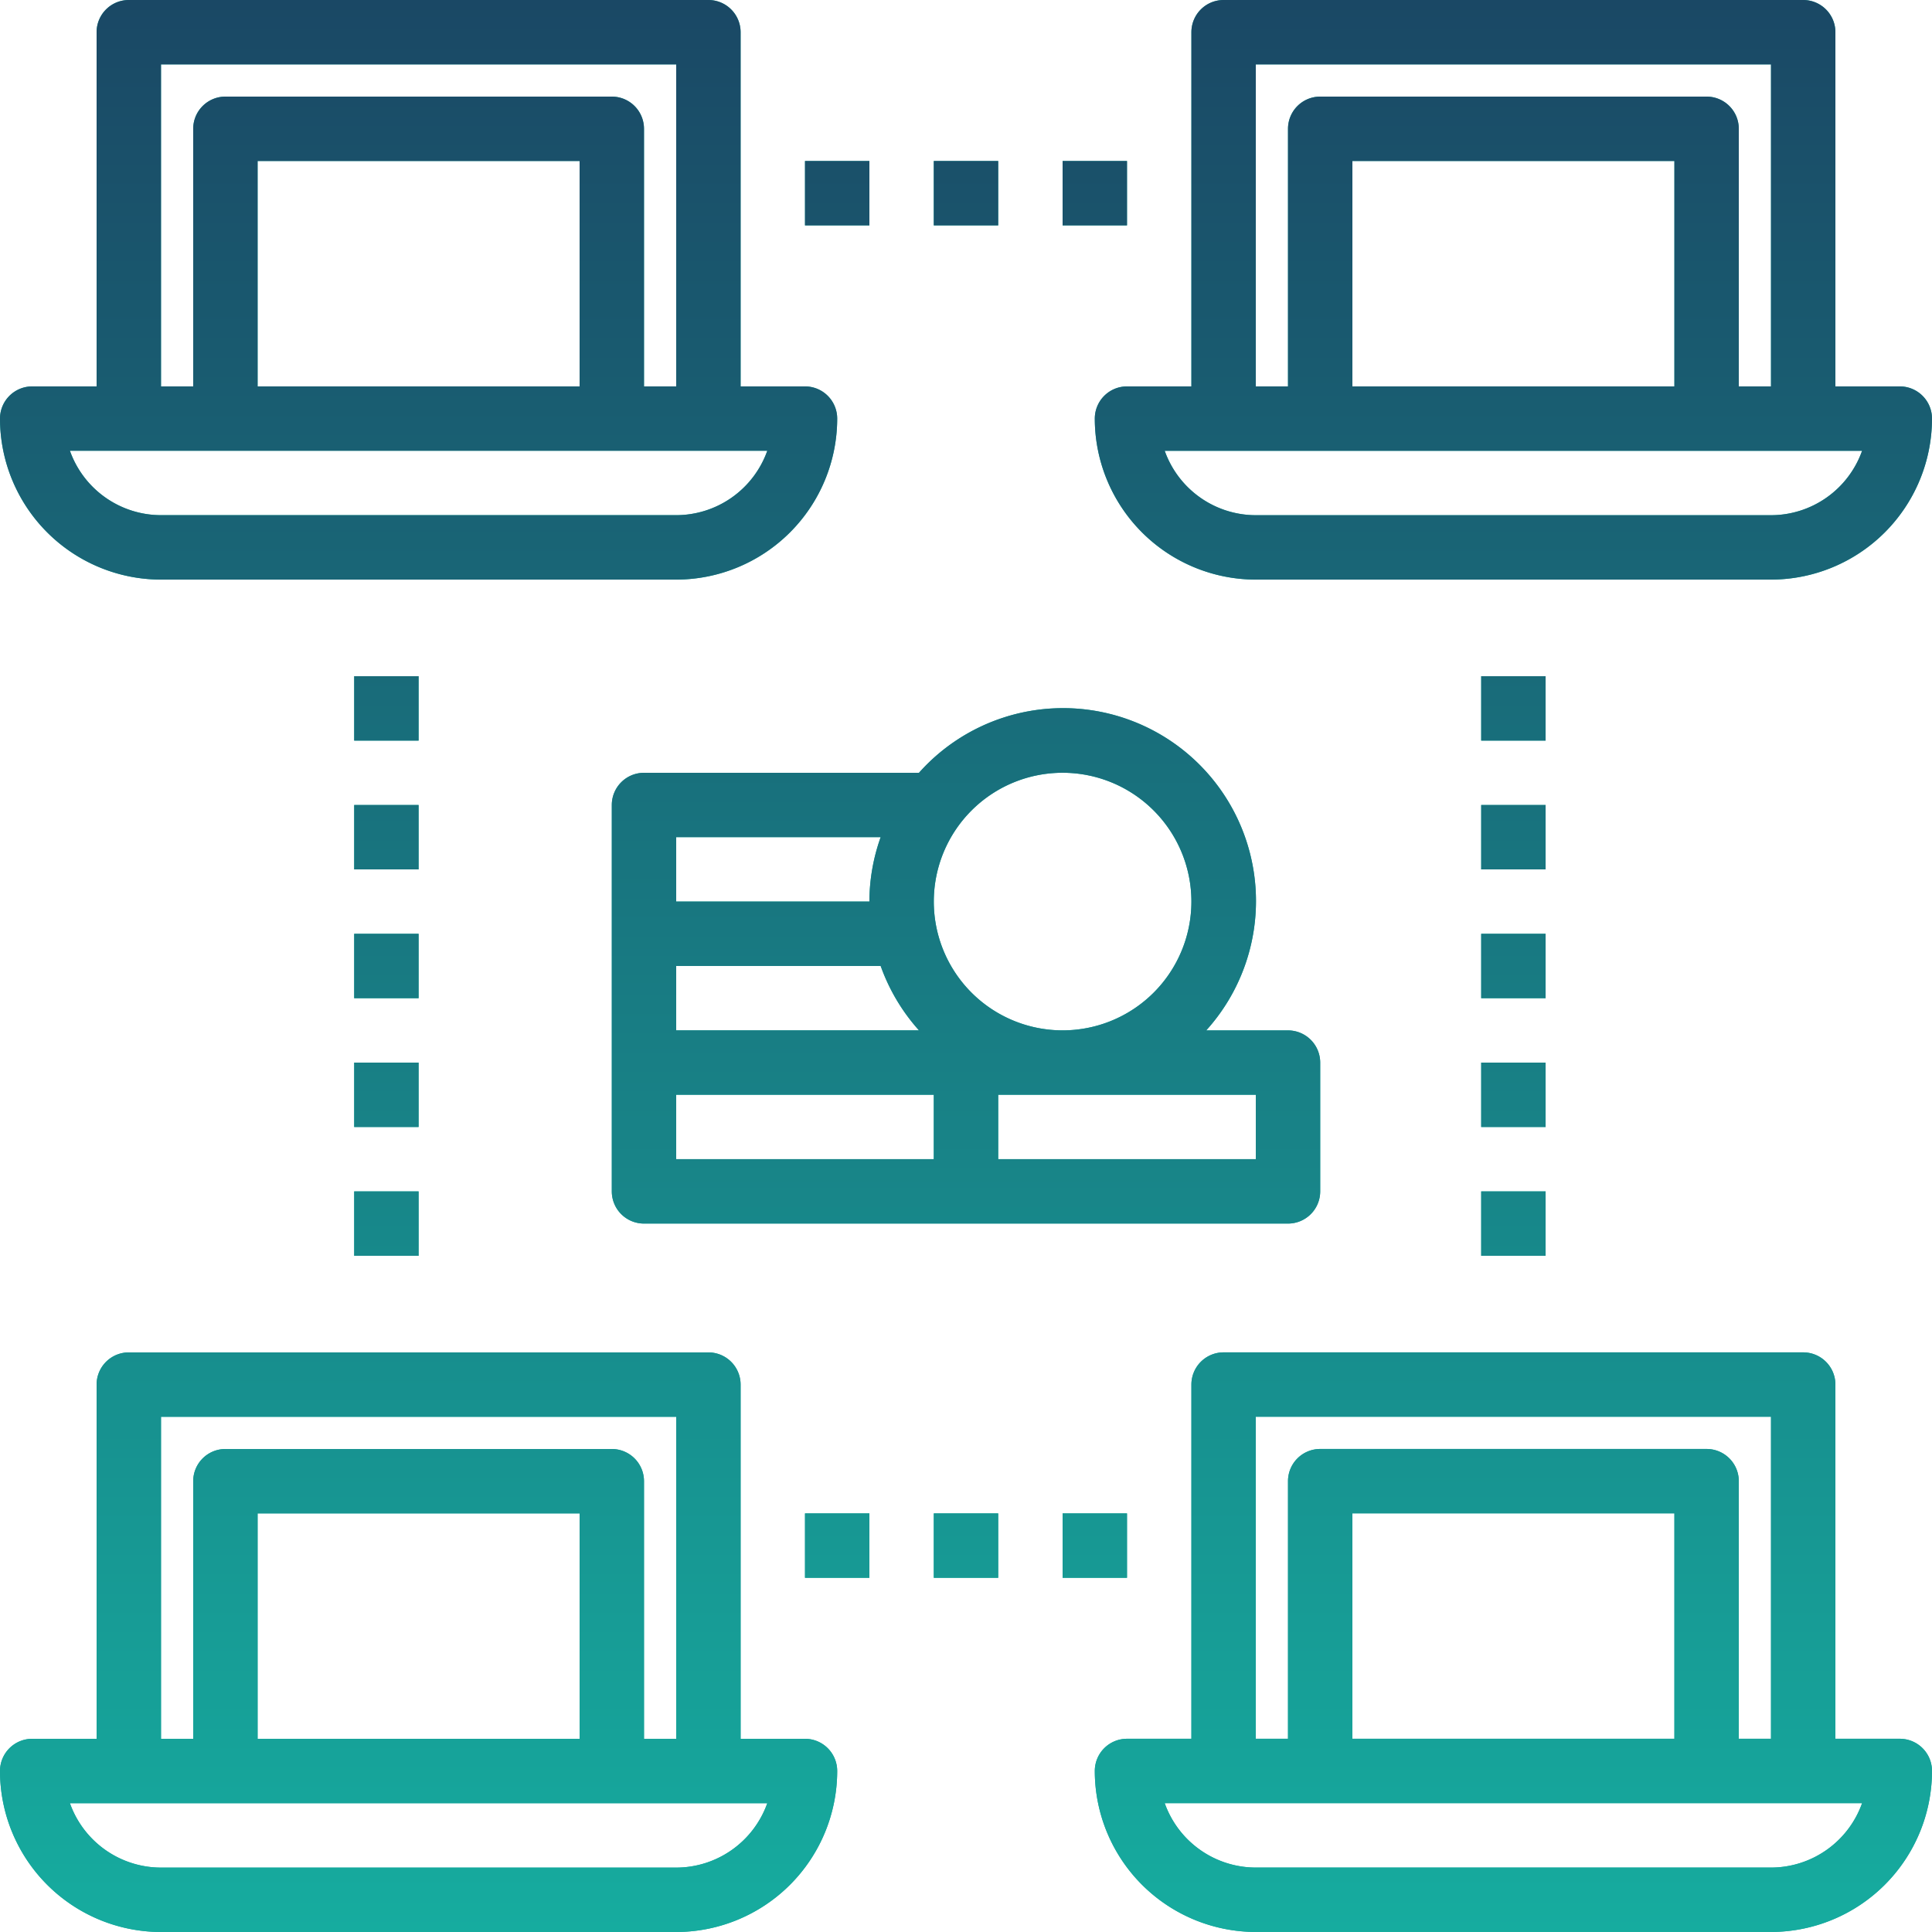 <svg xmlns="http://www.w3.org/2000/svg" width="54" height="54" viewBox="0 0 54 54"><defs><linearGradient id="7x0ca" x1="27" x2="27" y1="54" y2="0" gradientUnits="userSpaceOnUse"><stop offset="0" stop-color="#16ac9f"/><stop offset="1" stop-color="#1a4865"/></linearGradient></defs><g><g><path fill="#16ac9f" d="M23.4 49.5a4.505 4.505 0 0 1-4.5 4.5H4.5A4.505 4.505 0 0 1 0 49.5a.9.9 0 0 1 .9-.9h1.8v-9.9a.9.9 0 0 1 .9-.9h16.2a.9.9 0 0 1 .9.9v9.9h1.8a.9.9 0 0 1 .9.9zm-18.9-.9h.9v-7.2a.9.9 0 0 1 .9-.9h10.8a.9.9 0 0 1 .9.9v7.2h.9v-9H4.5zm2.7-6.3v6.3h9v-6.3zm14.246 8.1H1.954A2.705 2.705 0 0 0 4.5 52.2h14.4a2.705 2.705 0 0 0 2.546-1.8zM23.4 11.7a4.505 4.505 0 0 1-4.5 4.5H4.5A4.505 4.505 0 0 1 0 11.7a.9.9 0 0 1 .9-.9h1.8V.9a.9.9 0 0 1 .9-.9h16.2a.9.9 0 0 1 .9.9v9.9h1.8a.9.9 0 0 1 .9.9zm-18.9-.9h.9V3.6a.9.9 0 0 1 .9-.9h10.8a.9.9 0 0 1 .9.9v7.2h.9v-9H4.5zm2.7-6.3v6.3h9V4.5zm14.246 8.099H1.954a2.705 2.705 0 0 0 2.546 1.8h14.4a2.705 2.705 0 0 0 2.546-1.8zM54 49.499a4.505 4.505 0 0 1-4.5 4.5H35.1a4.505 4.505 0 0 1-4.5-4.5.9.9 0 0 1 .9-.9h1.8v-9.9a.9.9 0 0 1 .9-.9h16.2a.9.9 0 0 1 .9.9v9.9h1.8a.9.9 0 0 1 .9.9zm-18.9-.9h.9v-7.2a.9.9 0 0 1 .9-.9h10.8a.9.9 0 0 1 .9.9v7.2h.9v-9H35.1zm2.7-6.3v6.3h9v-6.3zm14.246 8.1H32.554a2.705 2.705 0 0 0 2.546 1.8h14.4a2.705 2.705 0 0 0 2.546-1.8zM54 11.7a4.505 4.505 0 0 1-4.5 4.5H35.1a4.505 4.505 0 0 1-4.5-4.5.9.9 0 0 1 .9-.9h1.8V.9a.9.9 0 0 1 .9-.9h16.2a.9.9 0 0 1 .9.9v9.9h1.8a.9.9 0 0 1 .9.9zm-18.9-.9h.9V3.6a.9.9 0 0 1 .9-.9h10.8a.9.9 0 0 1 .9.9v7.2h.9v-9H35.1zm2.7-6.3v6.3h9V4.5zm14.246 8.1H32.554a2.705 2.705 0 0 0 2.546 1.8h14.4a2.705 2.705 0 0 0 2.546-1.8zM36.9 29.699v3.6a.9.9 0 0 1-.9.9H18a.9.9 0 0 1-.9-.9V22.5a.9.9 0 0 1 .9-.9h7.686l.026-.03a5.392 5.392 0 0 1 8.002 7.23H36a.9.9 0 0 1 .9.9zm-18-4.5h5.4a5.382 5.382 0 0 1 .315-1.8H18.9zm0 3.6h6.786a5.407 5.407 0 0 1-1.071-1.8H18.9zm7.2 1.8h-7.2v1.8h7.2zm3.6-1.8a3.6 3.6 0 1 0 0-7.2 3.6 3.6 0 0 0 0 7.2zm5.4 1.8h-7.2v1.8h7.2zM22.5 4.5h1.8v1.8h-1.8zm7.2 0h1.8v1.8h-1.8zm-3.6 0h1.8v1.8h-1.8zM9.9 18.9h1.8v1.8H9.9zm0 3.6h1.8v1.8H9.9zm0 10.8h1.8v1.8H9.9zm0-7.2h1.8v1.8H9.9zm0 3.6h1.8v1.8H9.9zm12.6 12.6h1.8v1.8h-1.8zm3.6 0h1.8v1.8h-1.8zm3.6 0h1.8v1.8h-1.8zm11.7-12.6h1.8v1.8h-1.8zm0-3.6h1.8v1.8h-1.8zm0-3.6h1.8v1.8h-1.8zm0-3.6h1.8v1.8h-1.8zm0 14.4h1.8v1.8h-1.8z"/><path fill="url(#7x0ca)" d="M23.4 49.5a4.505 4.505 0 0 1-4.5 4.5H4.5A4.505 4.505 0 0 1 0 49.5a.9.9 0 0 1 .9-.9h1.8v-9.9a.9.9 0 0 1 .9-.9h16.2a.9.9 0 0 1 .9.9v9.9h1.8a.9.9 0 0 1 .9.9zm-18.9-.9h.9v-7.2a.9.9 0 0 1 .9-.9h10.8a.9.9 0 0 1 .9.9v7.2h.9v-9H4.5zm2.7-6.3v6.3h9v-6.3zm14.246 8.1H1.954A2.705 2.705 0 0 0 4.5 52.2h14.4a2.705 2.705 0 0 0 2.546-1.8zM23.4 11.7a4.505 4.505 0 0 1-4.5 4.5H4.5A4.505 4.505 0 0 1 0 11.7a.9.9 0 0 1 .9-.9h1.8V.9a.9.9 0 0 1 .9-.9h16.2a.9.9 0 0 1 .9.9v9.9h1.8a.9.9 0 0 1 .9.9zm-18.9-.9h.9V3.6a.9.9 0 0 1 .9-.9h10.8a.9.9 0 0 1 .9.9v7.2h.9v-9H4.5zm2.7-6.3v6.3h9V4.5zm14.246 8.099H1.954a2.705 2.705 0 0 0 2.546 1.8h14.4a2.705 2.705 0 0 0 2.546-1.8zM54 49.499a4.505 4.505 0 0 1-4.5 4.5H35.1a4.505 4.505 0 0 1-4.5-4.5.9.9 0 0 1 .9-.9h1.8v-9.9a.9.9 0 0 1 .9-.9h16.2a.9.9 0 0 1 .9.9v9.9h1.8a.9.9 0 0 1 .9.9zm-18.9-.9h.9v-7.2a.9.9 0 0 1 .9-.9h10.8a.9.9 0 0 1 .9.9v7.2h.9v-9H35.1zm2.7-6.3v6.3h9v-6.3zm14.246 8.1H32.554a2.705 2.705 0 0 0 2.546 1.8h14.4a2.705 2.705 0 0 0 2.546-1.8zM54 11.7a4.505 4.505 0 0 1-4.5 4.5H35.1a4.505 4.505 0 0 1-4.5-4.5.9.9 0 0 1 .9-.9h1.8V.9a.9.9 0 0 1 .9-.9h16.2a.9.9 0 0 1 .9.9v9.9h1.8a.9.9 0 0 1 .9.9zm-18.9-.9h.9V3.6a.9.9 0 0 1 .9-.9h10.8a.9.9 0 0 1 .9.9v7.2h.9v-9H35.1zm2.7-6.3v6.3h9V4.5zm14.246 8.1H32.554a2.705 2.705 0 0 0 2.546 1.8h14.4a2.705 2.705 0 0 0 2.546-1.8zM36.9 29.699v3.6a.9.9 0 0 1-.9.9H18a.9.9 0 0 1-.9-.9V22.5a.9.9 0 0 1 .9-.9h7.686l.026-.03a5.392 5.392 0 0 1 8.002 7.23H36a.9.9 0 0 1 .9.9zm-18-4.5h5.4a5.382 5.382 0 0 1 .315-1.8H18.9zm0 3.6h6.786a5.407 5.407 0 0 1-1.071-1.8H18.9zm7.2 1.8h-7.2v1.8h7.2zm3.6-1.8a3.6 3.6 0 1 0 0-7.2 3.6 3.6 0 0 0 0 7.2zm5.4 1.8h-7.2v1.8h7.2zM22.5 4.5h1.8v1.8h-1.8zm7.2 0h1.8v1.8h-1.8zm-3.6 0h1.8v1.8h-1.8zM9.9 18.9h1.8v1.8H9.9zm0 3.6h1.8v1.8H9.9zm0 10.8h1.8v1.8H9.9zm0-7.2h1.8v1.8H9.9zm0 3.6h1.8v1.8H9.9zm12.6 12.6h1.8v1.8h-1.8zm3.6 0h1.8v1.8h-1.8zm3.6 0h1.8v1.8h-1.8zm11.7-12.6h1.8v1.8h-1.8zm0-3.6h1.8v1.8h-1.8zm0-3.6h1.8v1.8h-1.8zm0-3.6h1.8v1.8h-1.8zm0 14.4h1.8v1.8h-1.8z"/></g></g></svg>